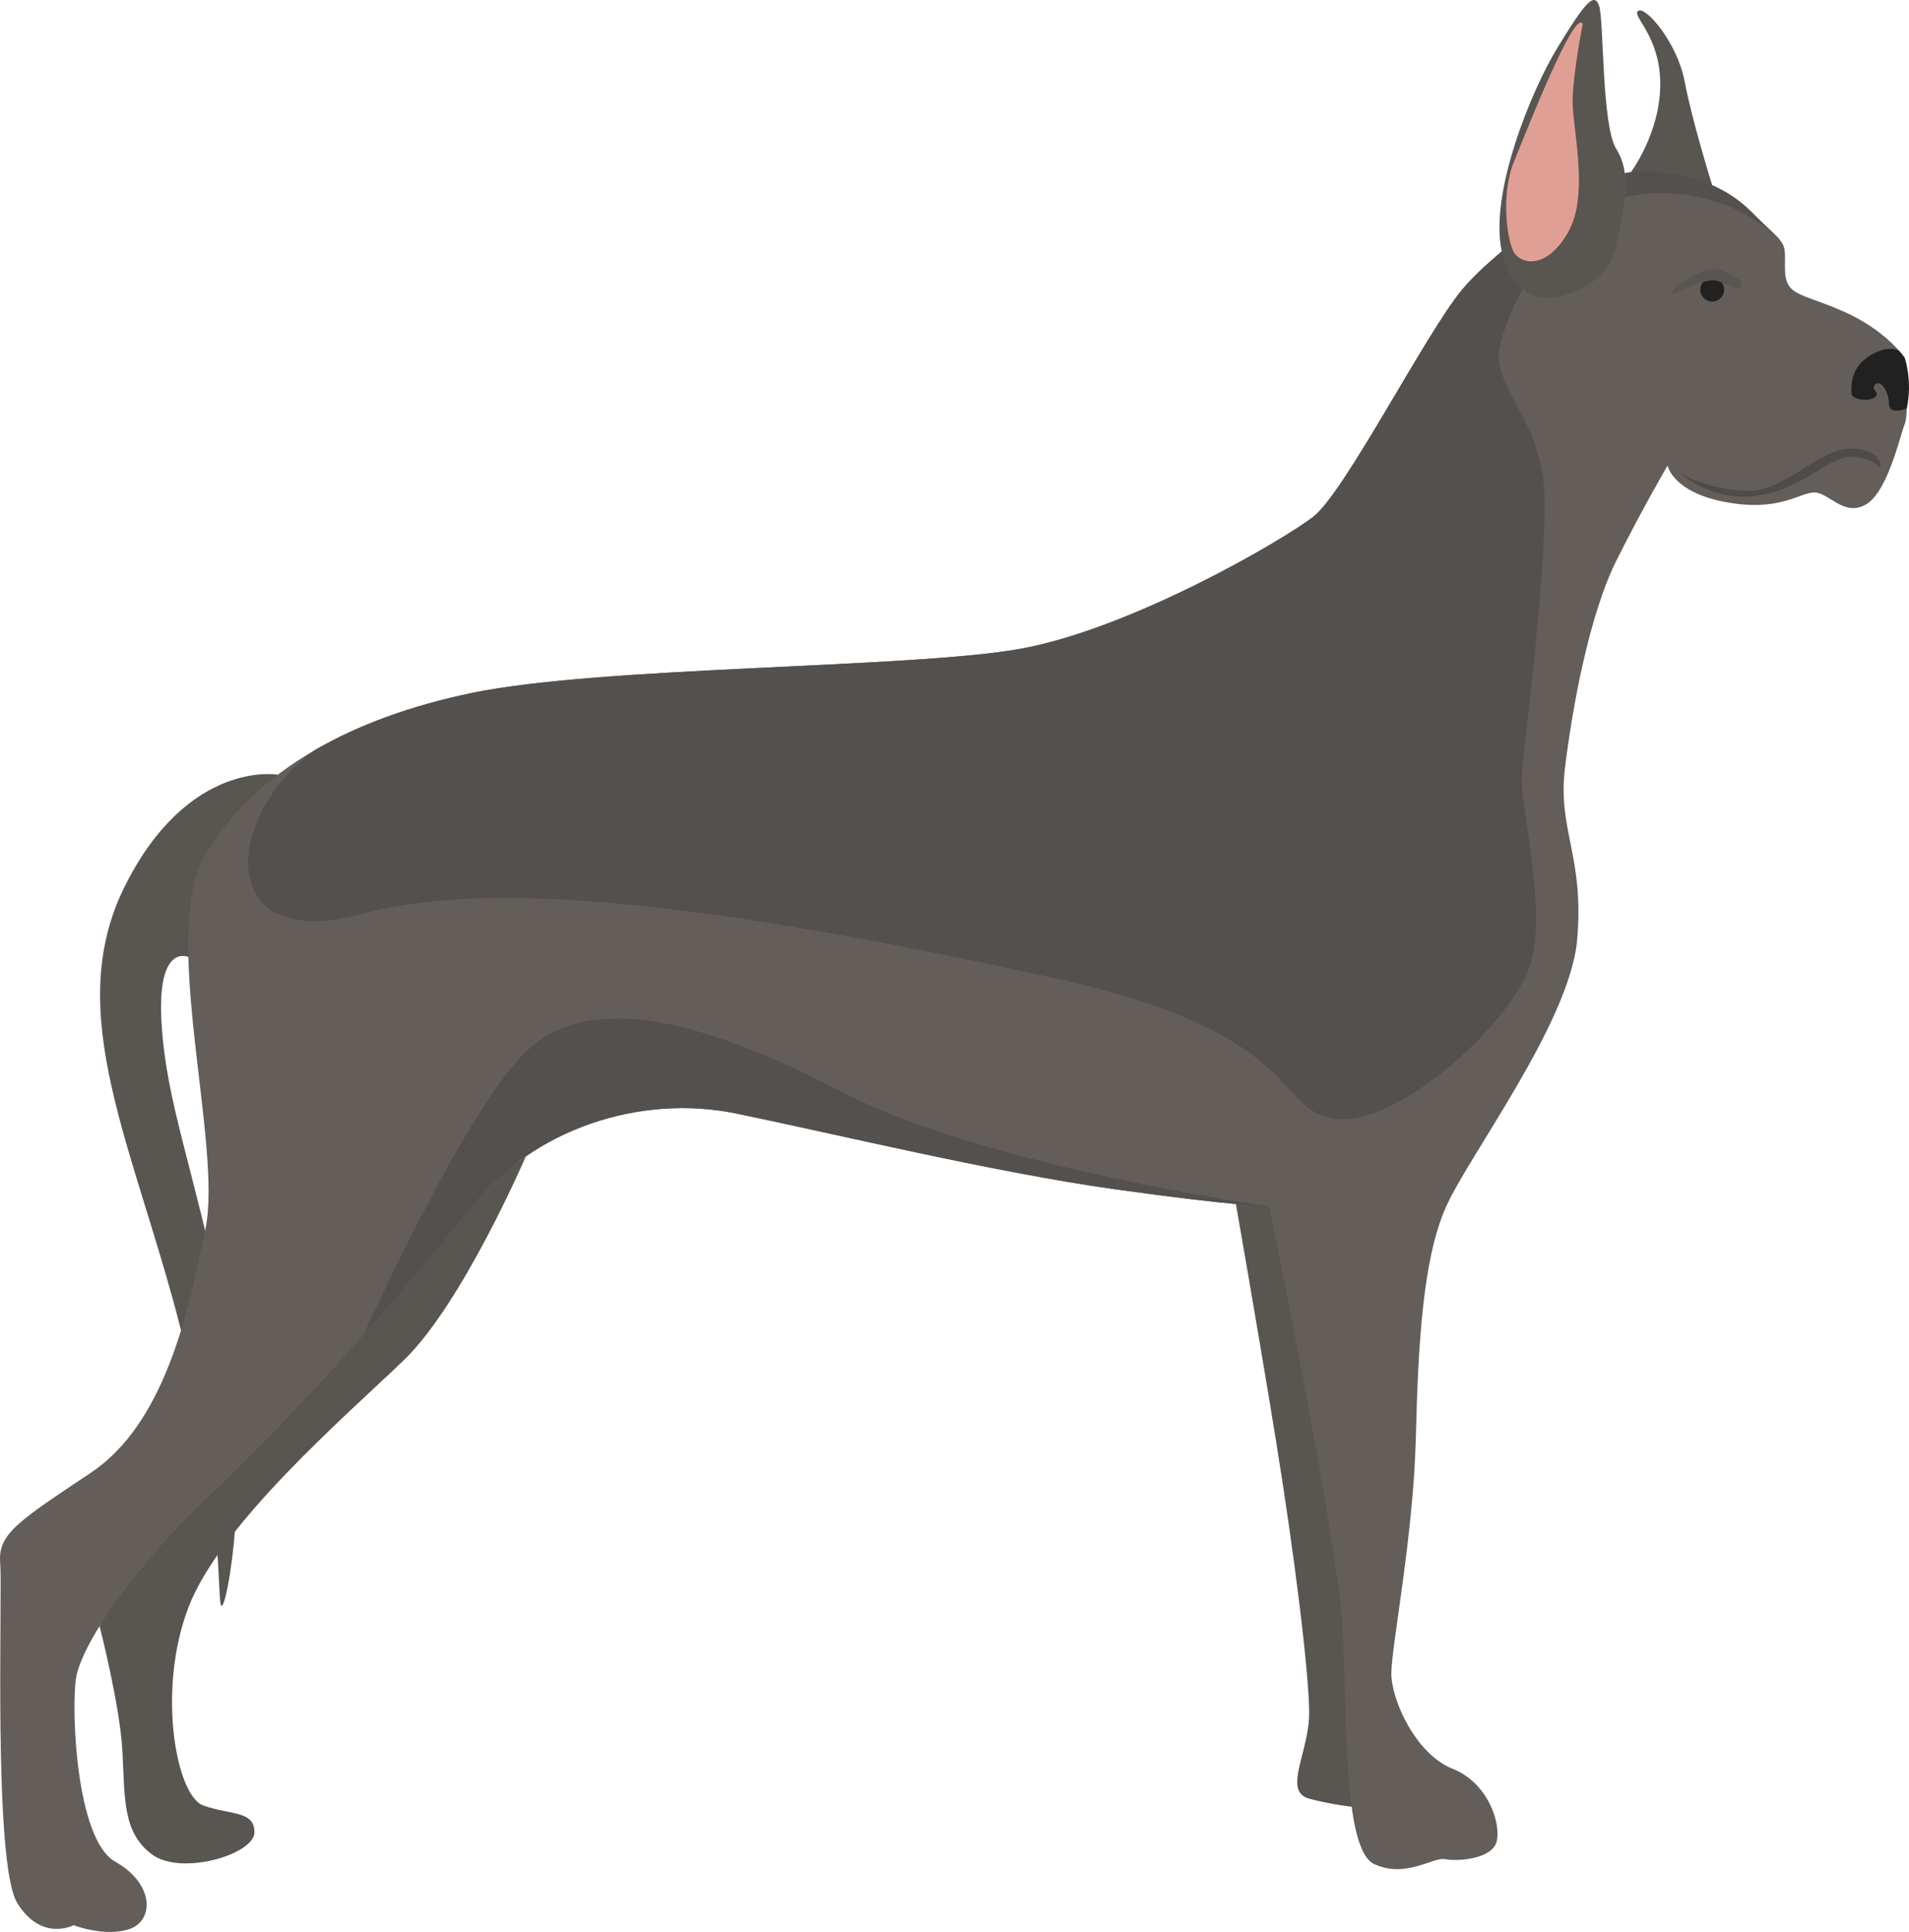 <svg xmlns="http://www.w3.org/2000/svg" width="1067.19" height="1080" viewBox="0 0 1067.19 1080"><g id="a"/><g id="b"><g id="c"><g id="d"><path d="M957.19 103.59s-11.29-36.06-15.39-57.92c-4.1-21.87-21.87-42.37-25.97-39.64-4.1 2.73 12.3 13.67 12.3 41s-16.4 49.2-16.4 49.2c0 0 29.42 21.54 45.46 7.35z" fill="#595551"/><path d="M690.9 673.08s10.91 61.76 21.84 128.73c10.93 66.97 19.13 133.94 19.13 155.81s-15.03 43.74.0 47.84c15.03 4.1 49.2 9.57 51.94.0 2.73-9.57-12.3-21.87-13.67-41-1.37-19.13-13.67-310.25-13.67-310.25l-65.58 18.88z" fill="#595551"/><path d="M105.31 534.97s-17.74-8.2-15 36.9c2.73 45.1 17.53 78.99 34.17 159.91 16.64 80.92 4.1 158.54.0 165.38-4.1 6.83 2.68-51.41-23.26-153.5-25.94-102.09-66.94-177.26-31.41-248.33 35.54-71.07 85.52-62.29 85.52-62.29l-50.01 101.93z" fill="#595551"/><path d="M293.98 646.39s-35.56 82.66-68.36 114.09c-32.8 31.44-102.51 91.57-120.27 138.04-17.77 46.47-6.83 105.24 8.2 110.71 15.03 5.47 28.7 2.73 28.7 15.03s-41 24.6-57.4 12.3c-16.4-12.3-15.03-31.44-16.4-57.4-1.37-25.97-12.79-70.16-12.79-70.16.0.0 83.21-168.71 153.57-210.02 70.36-41.31 84.76-52.59 84.76-52.59z" fill="#595551"/><path d="M1065.96 228.29c-.12 3.81-.47 7.01-1.15 8.73-1.54 3.88-4.41 15.62-8.84 26.32-3.4 8.22-7.71 15.81-13.04 18.78-12.3 6.83-20.5-6.83-28.7-6.83s-19.13 10.93-49.2 5.45c-30.06-5.45-32.8-20.5-32.8-20.5.0.0-13.65 23.25-28.7 53.3-15.03 30.08-24.6 82.01-28.7 116.18-4.1 34.18 10.95 49.2 6.85 95.68-4.1 46.46-61.5 121.63-73.8 150.34-12.3 28.7-15.05 73.8-16.4 128.48-1.37 54.66-13.67 116.16-13.67 131.21s13.67 45.1 34.18 53.3c20.5 8.2 27.33 31.43 24.6 41-2.75 9.55-21.88 10.93-28.7 9.55-6.85-1.35-21.88 10.95-39.65 2.75-17.75-8.2-15.03-83.38-17.75-132.58-2.75-49.2-41-235.09-41-235.09.0.0-17.78.0-86.11-9.55-68.35-9.57-158.56-31.45-211.86-42.38-53.3-10.93-113.43 8.2-148.96 53.3-15.83 20.07-36.8 45.02-59.29 70.38-.02.02-.02.04-.02.04-28.02 31.61-58.43 63.86-84.2 88.12-46.48 43.75-73.81 86.11-76.55 103.88-2.73 17.77.0 90.21 21.87 102.51 21.88 12.3 21.88 32.8 8.2 37.62-13.67 4.82-31.43-2.09-31.43-2.09.0.0-17.77 9.57-31.45-12.3C-3.99 1042.05 1.47 890.34.11 873.94c-1.37-16.4 9.55-23.25 50.56-50.58 41-27.33 54.68-88.83 64.25-136.68 9.55-47.83-25.97-165.36.0-209.11 13.67-23.04 34.22-42.68 61.18-58.31.02.0.02-.02.04-.02 24.17-14 53.51-24.77 87.75-31.88 72.45-15.03 244.66-13.65 306.17-24.6 61.5-10.93 146.24-60.13 164.01-73.8 17.75-13.65 62.86-102.51 83.36-127.11 20.5-24.6 77.91-64.23 94.31-65.6 16.4-1.35 46.48 1.37 66.98 21.88 9.39 9.39 14.21 13.33 16.63 16.42l.06.06c2.83 3.63 2.44 6.11 2.44 14.95.0 16.4 8.2 13.67 32.8 24.6 16.81 7.48 26.59 16.85 31.1 22.06.06.04.08.06.08.06l.02.04c2.03 2.36 2.97 3.81 2.97 3.81.0.0 1.52 16.83 1.15 28.17z" fill="#635e5a"/><path d="M1065.96 228.29s-9.98 4.1-9.98-2.56-4.61-13.84-7.69-10.76c-3.07 3.07 3.07 4.1.0 6.93-3.07 2.81-13.33 1.78-13.33-2.32s-.59-14.29 10.76-21.01c10.19-6.03 15.54-2.69 16.01-2.36.06.04.08.06.08.06l.02.04c2.03 2.36 2.97 3.81 2.97 3.81.0.0 4.49 12.58 1.15 28.17z" fill="#212121"/><path d="M939.63 264.68s17.43 16.4 43.57 12.3c26.14-4.1 40.49-23.58 53.82-21.53 13.33 2.05 14.06 6.66 14.06 6.66.0.0 2.33-10.76-16.12-11.28-18.45-.51-37.23 24.87-59.45 23.58-22.22-1.3-35.88-9.74-35.88-9.74z" fill="#4f4b48"/><circle cx="957.19" cy="161.9" r="6.66" fill="#212121"/><path d="M972.94 156.53s-8.95-6.15-15.75-6.15-21.75 10.25-22.73 13.33c-.99 3.08 18.49-9.23 25.67-6.66 7.18 2.56 16.4 8.2 12.81-.51z" fill="#595551"/><path d="M709.46 674.38s-17.78.0-86.11-9.55c-68.35-9.57-158.56-31.45-211.86-42.38-53.3-10.93-113.43 8.2-148.96 53.3-15.83 20.07-36.8 45.02-59.29 70.38 1.15-2.54 56.4-124.96 90.74-158.15 34.71-33.56 96.38-19.33 176.84 22.49 80.49 41.8 238.64 63.9 238.64 63.9z" fill="#54504d"/><path d="M995.33 134.53c-1.54-1.68-28.44-30.51-76.2-26.1-49.2 4.53-77.06 64.7-80.9 86.56-3.83 21.85 24.09 39.57 25.16 82.64 1.07 43.07-11.23 137.22-12.59 155.07-1.37 17.86 13.65 71.16 5.45 103.96-8.2 32.8-73.8 92.93-109.33 88.83-35.53-4.1-15.03-47.83-159.91-79.28-144.88-31.43-298.72-58.76-383.76-35.53-85.04 23.23-77.25-55.74-27.14-91.44.02.0.02-.02.04-.02 24.17-14 53.51-24.77 87.75-31.88 72.45-15.03 244.66-13.65 306.17-24.6 61.5-10.93 146.24-60.13 164.01-73.8 17.75-13.65 62.86-102.51 83.36-127.11 20.5-24.6 77.91-64.23 94.31-65.6 16.4-1.35 46.48 1.37 66.98 21.88 9.39 9.39 14.21 13.33 16.63 16.42z" fill="#54504d"/><path d="M870.73 165.95s-24.11 6.6-31.19-25.4c-7.08-32 16.16-89.41 31.19-114.01 15.03-24.6 20.5-31.44 23.24-23.24 2.73 8.2 1.37 66.97 9.57 79.95 8.2 12.99 5.47 29.39.0 53.99-5.47 24.6-32.8 28.7-32.8 28.7z" fill="#595551"/><path d="M884.79 13.53s-5.13 25.63-5.64 41.51c-.51 15.89 9.74 53.3-2.56 74.83-12.3 21.53-26.65 17.43-30.24 11.28-3.59-6.15-7.69-31.78.0-50.74 7.69-18.96 34.34-86.62 38.44-76.88z" fill="#e09f95"/></g></g></g></svg>